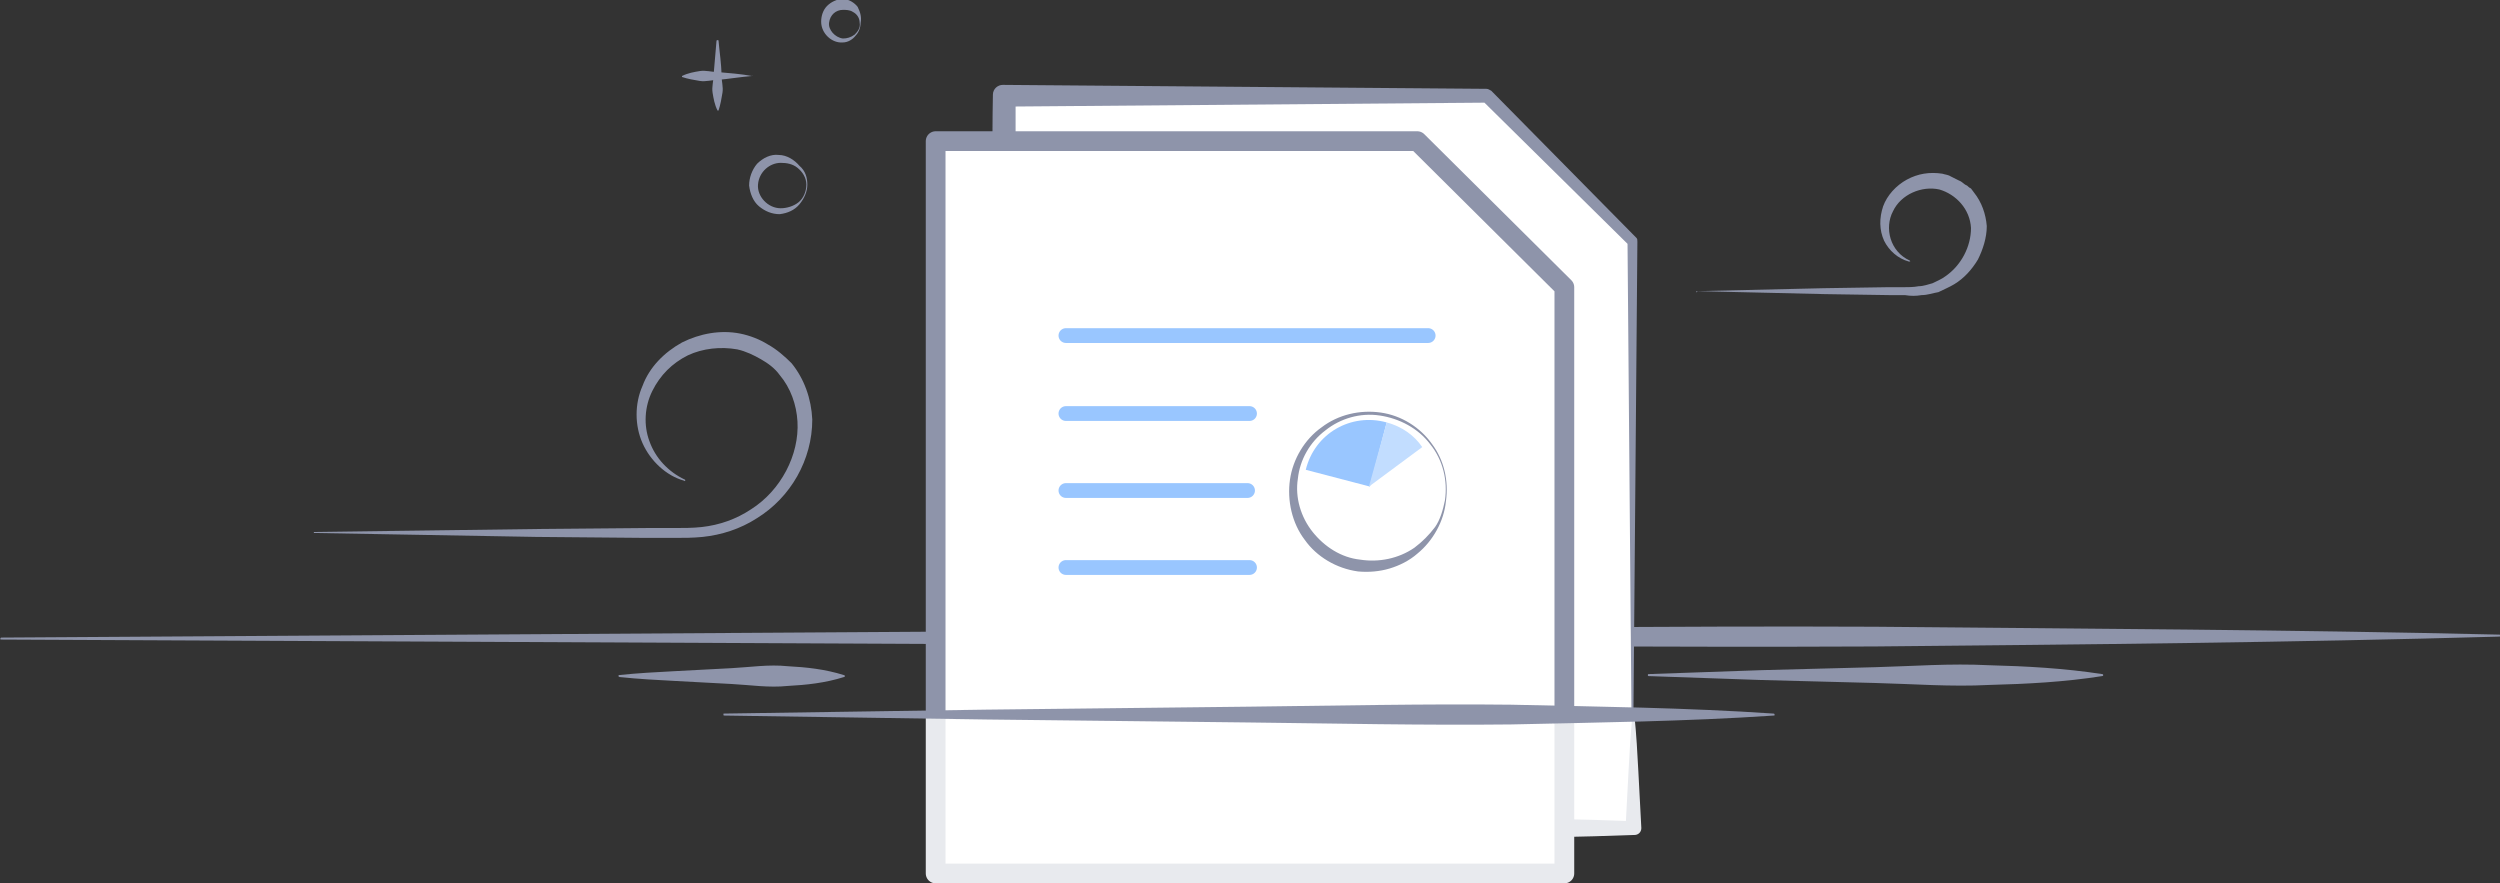 <?xml version="1.0" encoding="utf-8"?>
<!-- Generator: Adobe Illustrator 21.0.0, SVG Export Plug-In . SVG Version: 6.00 Build 0)  -->
<svg version="1.1" id="Layer_1" xmlns="http://www.w3.org/2000/svg" xmlns:xlink="http://www.w3.org/1999/xlink" x="0px" y="0px"
	 viewBox="0 0 253.3 89.5" style="enable-background:new 0 0 253.3 89.5;" xml:space="preserve">
<rect x="0" y="0" width="253.3" height="89.5" fill="#333333" stroke="none"/>
<style type="text/css">
	.st0{fill:#8E94AA;}
	.st1{fill:#FFFFFF;}
	.st2{fill:#E8EAEE;}
	.st3{fill:#FFFFFF;stroke:#8E94AA;stroke-width:2;stroke-linecap:round;stroke-linejoin:round;stroke-miterlimit:10;}
	.st4{fill:#FFFFFF;stroke:#E8EAEE;stroke-width:2;stroke-linejoin:round;stroke-miterlimit:10;}
	.st5{fill:#FFFFFF;stroke:#99C6FF;stroke-width:1.5;stroke-linecap:round;stroke-linejoin:round;stroke-miterlimit:10;}
	.st6{fill:#99C6FF;}
	.st7{fill:#C2DDFF;}
</style>
<g>
	<g>
		<path class="st0" d="M0.1,64.6l126.5-0.8c21.1-0.1,42.2-0.4,63.3-0.3c21.1,0.2,42.2,0.3,63.3,0.8c0.1,0,0.1,0,0.1,0.1
			c0,0.1,0,0.1-0.1,0.1c-21.1,0.6-42.2,0.8-63.3,1c-21.1,0.1-42.2-0.1-63.3-0.1L0.1,64.8C0,64.8,0,64.7,0.1,64.6
			C0,64.6,0,64.6,0.1,64.6z"/>
	</g>
	<g>
		<path class="st0" d="M171.9,29.5l12.9-0.3l6.4-0.1l1.6,0c0.5,0,1.1,0,1.6-0.1c0.5,0,1-0.2,1.4-0.3c0.4-0.2,0.9-0.4,1.3-0.7
			c1.6-1.1,2.6-3,2.6-4.9c-0.1-1.9-1.5-3.4-3.2-3.9c-1.8-0.4-3.9,0.5-4.7,2.2c-0.9,1.7-0.3,4.1,1.7,5c0,0,0.1,0.1,0,0.1
			c0,0-0.1,0-0.1,0c-1.1-0.3-2-1.1-2.5-2.1c-0.5-1.1-0.5-2.3-0.1-3.5c0.4-1.1,1.3-2.1,2.4-2.7c1.1-0.6,2.3-0.8,3.6-0.6
			c0.3,0.1,0.6,0.1,0.9,0.3l0.8,0.4c0.3,0.1,0.5,0.4,0.8,0.5c0.1,0.1,0.2,0.2,0.4,0.3l0.3,0.4c0.8,1,1.2,2.2,1.3,3.4
			c0,1.2-0.4,2.4-0.9,3.4c-0.6,1-1.4,1.9-2.4,2.5c-0.5,0.3-1,0.5-1.6,0.8c-0.6,0.1-1.1,0.3-1.7,0.3c-0.6,0.1-1.1,0.1-1.7,0l-1.6,0
			l-6.5-0.1l-12.9-0.3C171.9,29.7,171.8,29.6,171.9,29.5C171.8,29.5,171.9,29.5,171.9,29.5z"/>
	</g>
	<g>
		<g id="XMLID_384_">
			<path class="st0" d="M72.8,4.1c0.1,1.2,0.3,2.4,0.3,3.5c0,0.6,0.2,1.2,0.1,1.8c-0.1,0.6-0.2,1.2-0.4,1.8c0,0,0,0-0.1,0
				c0,0,0,0,0,0c-0.3-0.6-0.4-1.2-0.5-1.8c-0.1-0.6,0.1-1.2,0.1-1.8c0.1-1.2,0.2-2.4,0.3-3.5C72.7,4.1,72.7,4,72.8,4.1
				C72.7,4,72.8,4.1,72.8,4.1z"/>
		</g>
		<g id="XMLID_383_">
			<path class="st0" d="M76.2,7.7c-1.2,0.1-2.4,0.3-3.5,0.4c-0.6,0-1.2,0.2-1.8,0.1c-0.6-0.1-1.2-0.2-1.8-0.4c0,0,0,0,0-0.1
				c0,0,0,0,0,0c0.6-0.3,1.2-0.4,1.8-0.5c0.6-0.1,1.2,0.1,1.8,0.1c1.2,0.1,2.4,0.2,3.5,0.4C76.3,7.6,76.3,7.6,76.2,7.7
				C76.3,7.6,76.3,7.7,76.2,7.7z"/>
		</g>
	</g>
	<g id="XMLID_436_">
		<path class="st0" d="M87.2,2.3c0,0.5-0.2,1-0.5,1.3c-0.3,0.4-0.8,0.7-1.3,0.7c-1.1,0.1-2.2-0.9-2.2-2.1c0-0.6,0.2-1.2,0.6-1.6
			c0.4-0.4,1-0.7,1.6-0.7c0.6,0,1.2,0.4,1.5,0.8C87.2,1.3,87.3,1.8,87.2,2.3z M87.1,2.3c0-0.5-0.3-0.9-0.7-1.1C86.1,1,85.7,1,85.4,1
			c-0.7,0-1.3,0.5-1.4,1.3c-0.1,0.7,0.6,1.5,1.4,1.6c0.4,0,0.8-0.1,1.2-0.4C86.9,3.2,87.2,2.8,87.1,2.3z"/>
	</g>
	<g id="XMLID_438_">
		<path class="st0" d="M81.8,18.7c0,0.7-0.3,1.4-0.8,2c-0.5,0.6-1.2,0.9-2,1c-0.8,0-1.5-0.3-2.1-0.8c-0.6-0.5-0.9-1.3-1-2.1
			c0-0.8,0.3-1.6,0.8-2.2c0.6-0.6,1.4-1,2.2-0.9c0.8,0,1.6,0.5,2.1,1.1C81.6,17.3,81.8,18,81.8,18.7z M81.7,18.7
			c0-0.7-0.4-1.3-0.9-1.7c-0.5-0.4-1.1-0.5-1.7-0.5c-1.1,0-2.2,0.9-2.3,2.2c-0.1,1.2,1,2.4,2.3,2.4c0.6,0,1.3-0.2,1.8-0.6
			C81.4,20.1,81.7,19.4,81.7,18.7z"/>
	</g>
	<g>
		<polyline class="st1" points="101.8,72.4 101.8,83.9 165.4,83.9 165.4,72.4 		"/>
		<path class="st2" d="M101.9,72.4l0.2,11.5l-0.3-0.3c10.6-0.2,21.2-0.3,31.8-0.5c5.3-0.1,10.6-0.2,15.9-0.2
			c5.3,0,10.6,0.1,15.9,0.3l-0.7,0.7l0.3-5.7c0.1-1.9,0.2-3.8,0.4-5.7c0-0.1,0.1-0.1,0.1-0.1c0,0,0.1,0,0.1,0.1
			c0.2,1.9,0.3,3.8,0.4,5.7l0.3,5.7c0,0.4-0.3,0.7-0.7,0.7l0,0l-0.1,0c-5.3,0.2-10.6,0.3-15.9,0.3c-5.3,0-10.6-0.2-15.9-0.2
			c-10.6-0.2-21.2-0.3-31.8-0.5l0,0c-0.2,0-0.3-0.1-0.3-0.3l0.2-11.5C101.7,72.3,101.7,72.3,101.9,72.4
			C101.8,72.3,101.9,72.3,101.9,72.4z"/>
	</g>
	<g>
		<polyline class="st1" points="165.4,72.4 165.4,24.5 150.6,9.6 101.8,9.6 101.8,72.4 		"/>
		<path class="st0" d="M165.3,72.4l-0.4-47.9l0.2,0.4l-14.9-14.7l0.5,0.2l-48.8,0.4l1-1c0,5.2,0,10.5,0,15.7L102.6,41
			c0,5.2-0.2,10.5-0.3,15.7c-0.1,5.2-0.3,10.5-0.5,15.7c0,0.1,0,0.1-0.1,0.1c-0.1,0-0.1,0-0.1-0.1c-0.2-5.2-0.4-10.5-0.5-15.7
			c-0.1-5.2-0.2-10.5-0.3-15.7l-0.2-15.7c0-5.2-0.1-10.5,0-15.7l0,0c0-0.6,0.5-1,1-1L150.6,9l0,0c0.2,0,0.3,0.1,0.5,0.2l14.7,14.9
			l0,0c0.1,0.1,0.1,0.2,0.1,0.4l-0.4,47.9C165.5,72.5,165.4,72.5,165.3,72.4C165.3,72.5,165.3,72.5,165.3,72.4z"/>
	</g>
	<polyline class="st3" points="158.5,72.3 158.5,29.1 143.6,14.3 94.8,14.3 94.8,72.4 	"/>
	<polyline class="st4" points="94.8,72.4 94.8,88.5 158.5,88.5 158.5,72.3 	"/>
	<g>
		<path class="st0" d="M31.8,53.9l22.5-0.3l11.2-0.1l2.8,0c0.9,0,1.9,0,2.8-0.1c1.8-0.2,3.5-0.8,5-1.8c3-1.9,4.9-5.5,4.7-8.9
			c-0.1-1.7-0.7-3.4-1.8-4.7c-0.5-0.7-1.2-1.2-1.9-1.6c-0.7-0.4-1.5-0.8-2.4-1c-1.7-0.3-3.5-0.1-5,0.6c-0.8,0.4-1.5,0.9-2.1,1.5
			c-0.6,0.6-1.1,1.3-1.5,2.1c-0.8,1.6-0.9,3.5-0.3,5.1c0.6,1.7,1.9,3.1,3.6,3.9c0,0,0.1,0.1,0,0.1c0,0-0.1,0.1-0.1,0
			c-1.8-0.5-3.4-2-4.2-3.8c-0.8-1.8-0.8-4,0-5.8c0.7-1.9,2.2-3.4,4-4.4c1.8-0.9,3.9-1.3,5.9-0.9c1,0.2,2,0.6,2.8,1.1
			c0.9,0.5,1.7,1.2,2.4,1.9c1.3,1.6,2,3.6,2.1,5.7c0,4.1-2.2,7.9-5.6,10c-1.7,1.1-3.6,1.7-5.5,1.9c-1,0.1-1.9,0.1-2.9,0.1l-2.8,0
			l-11.2-0.1L31.8,54C31.8,54,31.8,54,31.8,53.9C31.8,53.9,31.8,53.9,31.8,53.9z"/>
	</g>
	<g>
		<path class="st0" d="M167,68.3l11.5-0.4l11.5-0.3c3.8-0.1,7.6-0.4,11.5-0.2c3.8,0.1,7.6,0.3,11.5,0.9c0.1,0,0.1,0.1,0.1,0.1
			c0,0,0,0.1-0.1,0.1c-3.8,0.6-7.6,0.8-11.5,0.9c-3.8,0.2-7.6-0.1-11.5-0.2l-11.5-0.3L167,68.5C167,68.5,166.9,68.4,167,68.3
			C166.9,68.3,167,68.3,167,68.3z"/>
	</g>
	<g>
		<path class="st0" d="M62.7,68.4c1.9-0.2,3.8-0.3,5.7-0.4l5.7-0.3c1.9-0.1,3.8-0.4,5.7-0.2c1.9,0.1,3.8,0.3,5.7,0.9
			c0.1,0,0.1,0.1,0.1,0.1c0,0,0,0.1-0.1,0.1c-1.9,0.6-3.8,0.8-5.7,0.9c-1.9,0.2-3.8-0.1-5.7-0.2L68.5,69c-1.9-0.1-3.8-0.2-5.7-0.4
			C62.7,68.6,62.6,68.5,62.7,68.4C62.7,68.4,62.7,68.4,62.7,68.4z"/>
	</g>
	<g>
		<g>
			<line class="st5" x1="108" y1="34" x2="144.7" y2="34"/>
			<line class="st5" x1="108" y1="41.9" x2="126.6" y2="41.9"/>
			<line class="st5" x1="108" y1="49.7" x2="126.4" y2="49.7"/>
			<line class="st5" x1="108" y1="57.5" x2="126.6" y2="57.5"/>
		</g>
		<g>
			<path class="st6" d="M140.5,42.8l-1.7,6.5l-6.5-1.7C133.2,43.9,136.9,41.8,140.5,42.8z"/>
		</g>
		<g>
			<path class="st7" d="M140.5,42.8c1.5,0.4,2.8,1.3,3.6,2.5l-5.4,4L140.5,42.8z"/>
		</g>
		<g>
			<g>
				<path class="st0" d="M146.4,50.7c0.3-2-0.2-4.1-1.5-5.7c-1.2-1.6-3.1-2.6-5.1-2.9c-2-0.3-4,0.3-5.5,1.5c-1.6,1.2-2.6,3-2.8,4.9
					c-0.3,1.9,0.3,3.9,1.5,5.4c1.2,1.5,2.9,2.6,4.8,2.8c1.9,0.3,3.9-0.1,5.5-1.2c0.8-0.6,1.5-1.3,2.1-2.1
					C145.9,52.7,146.2,51.7,146.4,50.7z M146.5,50.8c-0.2,2-1.3,4-2.9,5.3c-0.8,0.7-1.8,1.2-2.8,1.5c-1,0.3-2.1,0.4-3.2,0.3
					c-2.2-0.3-4.2-1.5-5.4-3.2c-1.3-1.7-1.8-4-1.5-6.1c0.3-2.1,1.5-4.1,3.2-5.3c1.7-1.3,3.9-1.8,6-1.5c2.1,0.3,4,1.5,5.2,3.2
					C146.3,46.6,146.8,48.7,146.5,50.8z"/>
			</g>
		</g>
	</g>
	<g>
		<path class="st0" d="M73.3,72.3l26.6-0.4l26.6-0.3c8.9-0.1,17.8-0.3,26.6-0.2c8.9,0.2,17.8,0.3,26.6,0.9c0.1,0,0.1,0.1,0.1,0.1
			c0,0.1,0,0.1-0.1,0.1c-8.9,0.6-17.8,0.7-26.6,0.9c-8.9,0.1-17.8-0.1-26.6-0.2L100,72.9l-26.6-0.4C73.3,72.5,73.3,72.5,73.3,72.3
			C73.3,72.4,73.3,72.3,73.3,72.3z"/>
	</g>
</g>
</svg>
